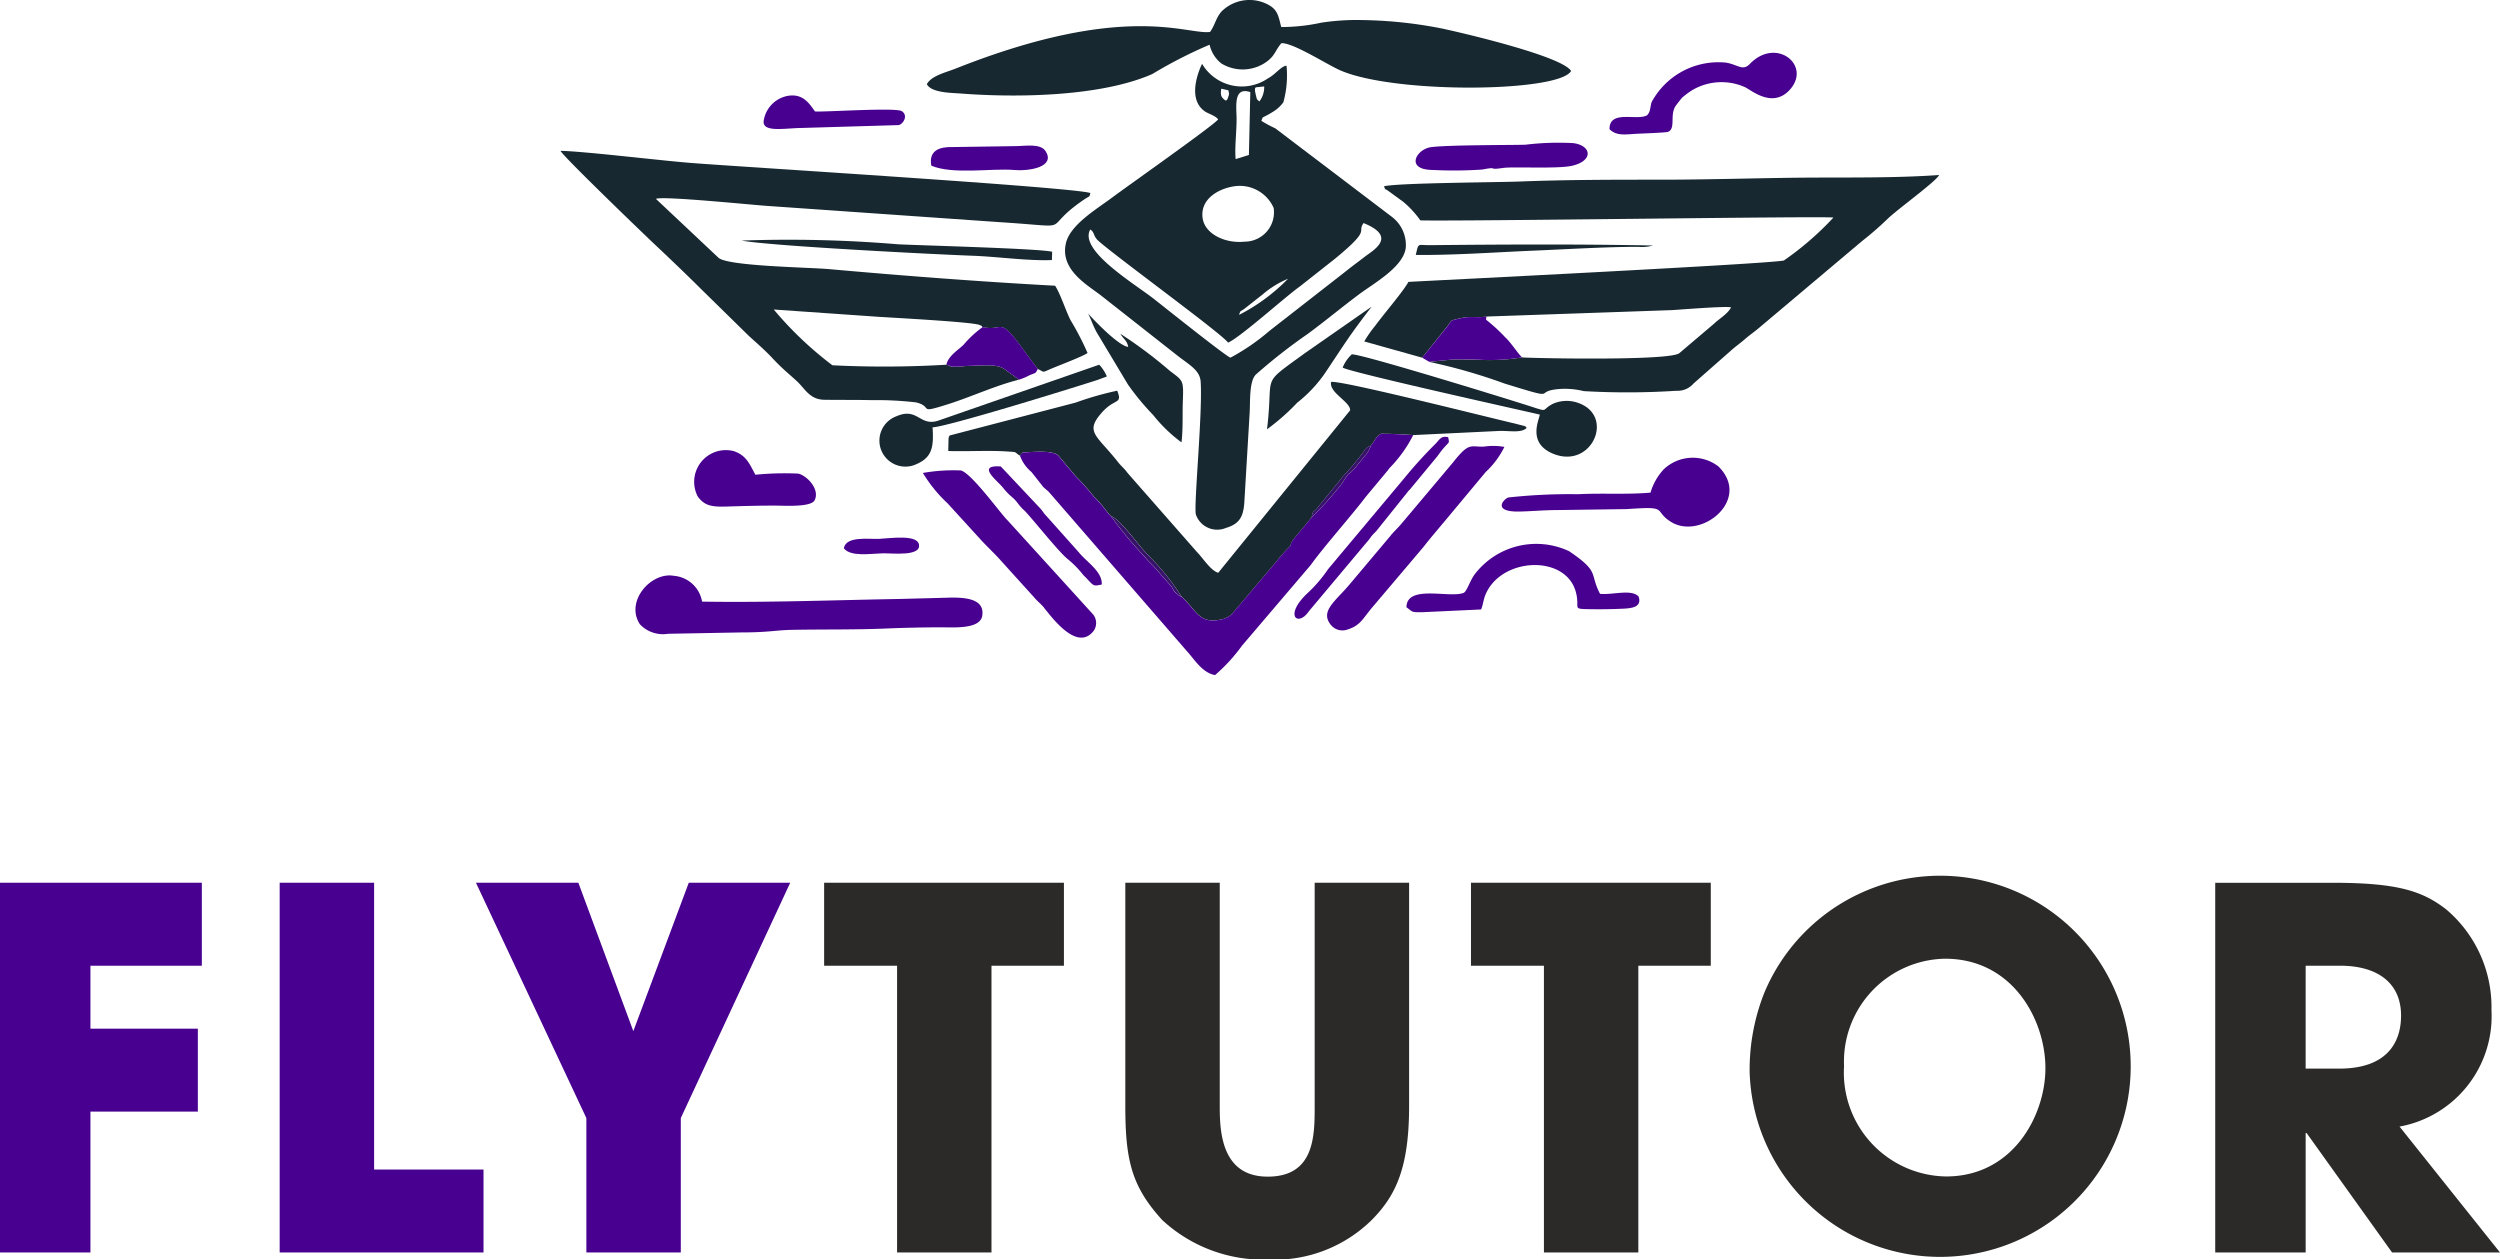 <svg xmlns="http://www.w3.org/2000/svg" width="110.771" height="55.805" viewBox="0 0 110.771 55.805">
  <g id="Layer_x0020_1" transform="translate(-1137.96 -916.315)">
    <g id="_2708442476944" transform="translate(1137.96 916.315)">
      <g id="Group_37713" data-name="Group 37713" transform="translate(24.842 0)">
        <path id="Path_168046" data-name="Path 168046" d="M1528.907,950.43c.074-.227.044-.126.238-.272l.8-.629a4.209,4.209,0,0,1,1.132-.7A8.3,8.3,0,0,1,1528.907,950.43Zm-.486,1.228c.52-.215,2.551-2.044,3.182-2.49l1.565-1.234c1.63-1.342.942-1.128,1.255-1.572,1.518.614.435,1.2.042,1.5-.305.239-.562.421-.846.651l-3.363,2.623a9.577,9.577,0,0,1-1.729,1.189c-.165-.027-3.006-2.3-3.412-2.617-.879-.682-3.327-2.151-2.8-3.062.195.138.123.233.287.43.3.369,5.569,4.2,5.814,4.579Zm.219-6.917a1.64,1.64,0,0,1,1.8.952,1.3,1.3,0,0,1-1.284,1.492c-.862.092-1.747-.336-1.859-1.015C1527.159,945.342,1527.931,944.862,1528.64,944.741Zm.116-1.214c-.05-.489.048-1.273.041-1.821-.006-.52-.143-1.4.608-1.146l-.062,2.785Zm-.33-2.748c-.069.209-.078.112-.119.154-.177-.132-.24-.214-.188-.525l.316.071C1528.457,940.648,1528.49,940.587,1528.426,940.779Zm1.223-.1c-.084-.34,0-.307,0-.332l.372-.039a1.034,1.034,0,0,1-.215.665C1529.676,940.863,1529.7,940.89,1529.649,940.683Zm.248,1.153c.084-.239,0-.08.493-.389a1.593,1.593,0,0,0,.48-.433,4.458,4.458,0,0,0,.14-1.619c-.222,0-.509.4-.815.554a2.047,2.047,0,0,1-2.927-.638s-.779,1.513.144,2.119c.159.1.452.181.568.341-.139.225-3.94,2.9-4.68,3.453-.718.534-1.877,1.218-2.065,2.035-.281,1.22,1.034,1.89,1.623,2.369l3.424,2.693c.554.406.9.628.925,1.093.085,1.414-.307,5.4-.216,5.859a1,1,0,0,0,1.336.6c.633-.187.789-.534.82-1.251l.228-3.829c.033-.493-.031-1.423.282-1.721a24.511,24.511,0,0,1,2.3-1.8c.778-.575,1.507-1.182,2.277-1.757.642-.479,1.941-1.193,2.058-2.042a1.567,1.567,0,0,0-.6-1.373l-5.18-3.932A5.338,5.338,0,0,1,1529.9,941.835Z" transform="translate(-1498.848 -936.478)" fill="#172830" fill-rule="evenodd"/>
        <path id="Path_168047" data-name="Path 168047" d="M1631.481,987.463l1.052-1.313c.314-.376.087-.309.709-.448.367-.081.715,0,1.1-.062l8.2-.284c.2-.009,2.475-.195,2.626-.119-.169.305-.528.5-.744.711l-1.548,1.314c-.44.363-6.913.216-6.972.187a8.618,8.618,0,0,1-2.017.1c-.347,0-.695-.01-1.042-.006l-1.057.106a24.926,24.926,0,0,1,3.348.962c2.622.808,1.106.313,2.522.234a3.477,3.477,0,0,1,.98.1,33.6,33.6,0,0,0,4.1-.015.938.938,0,0,0,.767-.323l1.661-1.462c.166-.153.4-.316.611-.5s.353-.275.58-.461l4.629-3.9a14.191,14.191,0,0,0,1.113-.968c.422-.416,2.172-1.675,2.286-1.947-2.007.144-4.15.1-6.185.119-2.067.022-4.123.089-6.182.089s-4.174,0-6.22.081c-1.032.039-5.4.059-6.011.212.11.238-.047.032.2.209l.675.494a4.371,4.371,0,0,1,.738.807c1.9.047,18.134-.2,18.3-.124a13.321,13.321,0,0,1-2.192,1.9c-.477.144-15.632.894-16.638.949-.2.384-1.055,1.38-1.479,1.954a5.278,5.278,0,0,0-.477.685Z" transform="translate(-1593.308 -971.615)" fill="#172830" fill-rule="evenodd"/>
        <path id="Path_168048" data-name="Path 168048" d="M1360.021,980.677l-.59-.426c-.362-.307-1.008-.19-1.783-.181a2.527,2.527,0,0,1-.667.02c-.087-.025.074-.007-.18-.076a46.481,46.481,0,0,1-5.05.025,15.9,15.9,0,0,1-2.6-2.471l4.64.323c.649.043,4.164.228,4.476.361.182.078.007-.031.14.095.98.219.664-.606,1.964,1.226l.478.63c.307.138.174.172.516.023.415-.18,1.464-.57,1.691-.731a12.343,12.343,0,0,0-.759-1.463c-.231-.472-.435-1.134-.678-1.518-3.338-.181-6.708-.44-10.023-.736-.861-.078-4.469-.127-4.89-.5l-2.773-2.61c.232-.147,4.322.273,4.994.314l10.284.719c3.427.217,1.7.382,3.6-.943.394-.275.308-.137.371-.35-.682-.254-15.549-1.164-17.669-1.332-1.309-.1-4.8-.523-5.808-.538.1.24,3.884,3.875,4.125,4.1.64.6,1.513,1.435,2.122,2.043l2.1,2.06c.35.319.72.638,1.038.979.426.456.65.626,1.073,1.011.372.337.57.825,1.228.836.7.011,1.393,0,2.087.017a15.135,15.135,0,0,1,1.986.1c.789.2,0,.528,1.443.069,1-.319,2.093-.825,3.105-1.074Z" transform="translate(-1339.71 -963.854)" fill="#172830" fill-rule="evenodd"/>
        <path id="Path_168049" data-name="Path 168049" d="M1484.009,917.731c-1.032.134-3.764-1.354-11.264,1.62-.453.18-1.075.315-1.284.693.2.385,1.077.383,1.521.416,2.513.193,6.207.131,8.468-.864a20.457,20.457,0,0,1,2.54-1.3,1.486,1.486,0,0,0,.518.829,1.816,1.816,0,0,0,2.074-.124c.32-.262.315-.448.587-.771.51-.037,2.033.953,2.624,1.208,2.444,1.054,9.7.962,10.214.021-.4-.648-4.68-1.659-5.748-1.886a19.44,19.44,0,0,0-3.512-.369,10.282,10.282,0,0,0-1.81.116,8.328,8.328,0,0,1-1.773.193c-.117-.458-.148-.719-.491-.941a1.757,1.757,0,0,0-2.146.244c-.261.287-.289.6-.517.915Z" transform="translate(-1455.237 -916.315)" fill="#172830" fill-rule="evenodd"/>
        <path id="Path_168050" data-name="Path 168050" d="M1482.347,1056.98c.015-.02.076-.111.095-.139.412-.028,1.324-.125,1.6.128l.768.916a10.178,10.178,0,0,1,.8.9c.4.371.657.8.767.869.405.137,1.258,1.345,1.612,1.7a10.558,10.558,0,0,1,1.516,1.875c.653.58.757,1.214,1.725,1.01a1.042,1.042,0,0,0,.486-.227l1.97-2.322a1.871,1.871,0,0,0,.139-.18l.345-.384c.261-.234.086-.135.278-.427l.819-.99c.043-.351.122-.2.284-.462l.962-1.177a3.564,3.564,0,0,1,.326-.374,9.911,9.911,0,0,0,.65-.791c.158-.183.143-.278.4-.373.146-.167.24-.432.456-.527.477,0,1.038.03,1.421.059l3.848-.185c.415-.007.954.1,1.176-.133-.08-.106.022-.02-.108-.087l-.417-.107c-1.437-.336-7.777-1.941-8.139-1.841-.1.475.851.871.844,1.255l-5.846,7.2c-.335-.1-.678-.653-.942-.922l-3.073-3.5c-.159-.22-.266-.281-.426-.485-.952-1.21-1.5-1.324-.69-2.22.555-.617.9-.325.656-.942a14.315,14.315,0,0,0-1.847.529l-5.567,1.453c-.073.1-.019-.025-.06.138l-.012.552c.786.028,1.811-.033,2.6.021C1482.265,1056.824,1482.038,1056.792,1482.347,1056.98Z" transform="translate(-1461.989 -1036.786)" fill="#172830" fill-rule="evenodd"/>
        <path id="Path_168051" data-name="Path 168051" d="M1520.582,1072.9a1.228,1.228,0,0,1-.287.477c-.107.137-.2.249-.323.4-.51.626-.222.089-.655.779a14.352,14.352,0,0,1-1.362,1.523l-.819.99c-.192.292-.017.193-.278.427l-.345.384a1.834,1.834,0,0,1-.139.18l-1.97,2.322a1.042,1.042,0,0,1-.486.227c-.968.2-1.073-.43-1.725-1.01-.219-.108-.032,0-.2-.129s-.156-.192-.251-.331l-.793-.9a4.266,4.266,0,0,1-.385-.405,18.3,18.3,0,0,1-1.5-1.81c-.11-.074-.372-.5-.767-.869a10.178,10.178,0,0,0-.8-.9l-.768-.916c-.276-.254-1.187-.156-1.6-.128-.019.028-.08.12-.095.139a1.724,1.724,0,0,0,.509.718l.517.655c.107.113.191.151.3.282l6.074,7.006c.305.325.677.963,1.244,1.054a7.516,7.516,0,0,0,1.191-1.3l3.053-3.583c.581-.811,1.806-2.186,2.443-3.027l.975-1.17a.928.928,0,0,1,.116-.142,5.8,5.8,0,0,0,1-1.409c-.383-.03-.944-.059-1.421-.059-.215.095-.309.36-.456.527Z" transform="translate(-1484.682 -1053.154)" fill="#480090" fill-rule="evenodd"/>
        <path id="Path_168052" data-name="Path 168052" d="M1369.566,1124.535a1.382,1.382,0,0,0-1.255-1.144c-1-.18-2.168,1.129-1.5,2.147a1.4,1.4,0,0,0,1.244.422l3.234-.06c1.25,0,1.51-.1,2.277-.115,1.455-.026,2.768,0,4.2-.06.793-.033,1.582-.049,2.373-.052.575,0,1.75.095,1.842-.516.127-.835-.964-.816-1.651-.793l-2.067.054C1375.367,1124.469,1372.471,1124.582,1369.566,1124.535Z" transform="translate(-1363.3 -1097.878)" fill="#480090" fill-rule="evenodd"/>
        <path id="Path_168053" data-name="Path 168053" d="M1623.34,1076.812a2.77,2.77,0,0,0-.9-.014c-.589.028-.649-.222-1.356.678l-2.29,2.721c-.153.186-.382.4-.494.545l-1.845,2.193c-.622.733-1.294,1.162-.8,1.768a.658.658,0,0,0,.747.195c.549-.175.65-.456,1.064-.953l2.3-2.715c.32-.411.564-.688.912-1.107l1.835-2.2A3.814,3.814,0,0,0,1623.34,1076.812Z" transform="translate(-1581.525 -1057.01)" fill="#480090" fill-rule="evenodd"/>
        <path id="Path_168054" data-name="Path 168054" d="M1475.419,1091.54c.336.4,1.462,1.973,2.2,1.018a.609.609,0,0,0-.023-.722l-3.811-4.191c-.283-.271-1.562-2.053-2.048-2.192a7.751,7.751,0,0,0-1.686.111,6.168,6.168,0,0,0,1.089,1.341l1.552,1.7c.394.411.555.547.923.964l1.358,1.5c.155.186.288.276.447.463Z" transform="translate(-1454.001 -1064.608)" fill="#480090" fill-rule="evenodd"/>
        <path id="Path_168055" data-name="Path 168055" d="M1684.938,1082.57c-1.063.094-2.129.014-3.214.071a24.93,24.93,0,0,0-3.091.145c-.235.095-.69.643.486.623.5-.009,1.1-.064,1.629-.065l3.141-.044c.271-.018.555-.038.829-.044.842-.016.481.2,1.111.6,1.319.851,3.615-.958,2.12-2.445a1.869,1.869,0,0,0-2.43.132A2.6,2.6,0,0,0,1684.938,1082.57Z" transform="translate(-1636.649 -1060.743)" fill="#480090" fill-rule="evenodd"/>
        <path id="Path_168056" data-name="Path 168056" d="M1647.338,1114.764c.071-.14.107-.421.174-.6.645-1.715,3.556-1.869,4.023-.192.217.781-.234.762.683.777.462.006.867,0,1.305-.018s.959-.039.8-.537c-.305-.356-1.18-.064-1.712-.127-.481-.919.011-.952-1.37-1.888a3.432,3.432,0,0,0-4.179,1.018c-.209.271-.337.734-.486.825-.622.256-2.527-.387-2.543.64.3.214.191.224.7.22l2.606-.122Z" transform="translate(-1606.558 -1087.756)" fill="#480090" fill-rule="evenodd"/>
        <path id="Path_168057" data-name="Path 168057" d="M1630.436,1048.226c1.713.693,2.747-1.694,1.087-2.26a1.5,1.5,0,0,0-1.12.05c-.506.264-.172.369-.883.138-.922-.3-7.583-2.359-8.015-2.336a1.609,1.609,0,0,0-.405.589c.419.227,7.648,1.83,8.734,2.08C1629.814,1046.712,1629.261,1047.75,1630.436,1048.226Z" transform="translate(-1586.451 -1028.118)" fill="#172830" fill-rule="evenodd"/>
        <path id="Path_168058" data-name="Path 168058" d="M1718.787,938.064c-.454.249-1.671-.26-1.657.616.321.309.7.227,1.205.2.186-.01,1.3-.048,1.389-.086.345-.145.075-.715.318-1.12.037-.064.287-.379.31-.4a4.008,4.008,0,0,1,.449-.331,2.558,2.558,0,0,1,2.3-.142c.249.087,1.209.989,2,.147,1.01-1.08-.575-2.383-1.752-1.164-.323.335-.523.03-1.065-.057a3.361,3.361,0,0,0-3.289,1.75C1718.925,937.691,1718.95,937.922,1718.787,938.064Z" transform="translate(-1670.656 -932.953)" fill="#480090" fill-rule="evenodd"/>
        <path id="Path_168059" data-name="Path 168059" d="M1390.275,1079.219c-.26-.478-.4-.864-.97-1.05a1.406,1.406,0,0,0-1.591,2c.332.484.742.475,1.4.456.669-.022,1.361-.039,2.02-.038.448,0,1.609.08,1.768-.241.245-.5-.374-1.113-.739-1.178A13.233,13.233,0,0,0,1390.275,1079.219Z" transform="translate(-1381.647 -1058.184)" fill="#480090" fill-rule="evenodd"/>
        <path id="Path_168060" data-name="Path 168060" d="M1456.679,1050.325c.638-.025,5.86-1.634,7.286-2.093l.436-.162a1.728,1.728,0,0,0-.339-.52L1457.01,1050c-.905.355-.956-.589-1.925-.169a1.151,1.151,0,1,0,.885,2.122c.688-.3.767-.759.708-1.624Z" transform="translate(-1440.2 -1031.39)" fill="#172830" fill-rule="evenodd"/>
        <path id="Path_168061" data-name="Path 168061" d="M1652.261,967.711c-.151.025-3.831,0-4.316.132-.6.163-.991.978.171.989a18.389,18.389,0,0,0,2.2-.018c.794-.148.159.038.925-.07.473-.068,2.428.052,3.072-.1.948-.229.844-.894.044-1A12,12,0,0,0,1652.261,967.711Z" transform="translate(-1609.485 -961.302)" fill="#480090" fill-rule="evenodd"/>
        <path id="Path_168062" data-name="Path 168062" d="M1529.52,1029.16c.132.26.207.512.372.819l1.39,2.321a11.188,11.188,0,0,0,1.119,1.354,6.567,6.567,0,0,0,1.256,1.212c.072-.614.036-1.25.06-1.88.037-.911-.012-.852-.59-1.3a19.819,19.819,0,0,0-2.182-1.634c.148.248.3.3.35.583-.428-.042-1.519-1.185-1.776-1.478Z" transform="translate(-1506.148 -1015.265)" fill="#172830" fill-rule="evenodd"/>
        <path id="Path_168063" data-name="Path 168063" d="M1593.88,1032.077a9.838,9.838,0,0,0,1.34-1.181,5.984,5.984,0,0,0,1.23-1.308c.891-1.33,1.066-1.646,2.069-2.948l-2.956,2.06C1593.53,1030.185,1594.194,1029.539,1593.88,1032.077Z" transform="translate(-1562.583 -1013.055)" fill="#172830" fill-rule="evenodd"/>
        <path id="Path_168064" data-name="Path 168064" d="M1649.72,1032.042l.314.185,1.057-.106c.347,0,.694,0,1.042.006a8.618,8.618,0,0,0,2.017-.1c-.139-.095-.515-.682-.746-.882a7.567,7.567,0,0,0-.85-.782c0-.132-.018-.053.032-.144-.389.064-.738-.02-1.1.062-.622.139-.4.073-.709.448Z" transform="translate(-1611.547 -1016.194)" fill="#480090" fill-rule="evenodd"/>
        <path id="Path_168065" data-name="Path 168065" d="M1415.008,951.374c-.262-.372-.553-.824-1.251-.68a1.321,1.321,0,0,0-1.008,1.029c-.135.543.629.435,1.451.39l4.533-.134c.224-.089.4-.443.121-.617S1415.334,951.414,1415.008,951.374Z" transform="translate(-1403.741 -946.437)" fill="#480090" fill-rule="evenodd"/>
        <path id="Path_168066" data-name="Path 168066" d="M1610.6,1073.514c-.346-.078-.388.135-.6.331a19.276,19.276,0,0,0-1.331,1.469l-3.383,4.038a6.327,6.327,0,0,1-.863,1.021c-1.141,1.033-.489,1.581.006.851l2.552-3.043a1.822,1.822,0,0,0,.2-.255,2.272,2.272,0,0,1,.22-.235l1.45-1.809a1.122,1.122,0,0,0,.124-.138l1.149-1.389C1610.65,1073.607,1610.672,1073.89,1610.6,1073.514Z" transform="translate(-1571.275 -1054.143)" fill="#480090" fill-rule="evenodd"/>
        <path id="Path_168067" data-name="Path 168067" d="M1478.51,1035.643c.254.069.092.052.18.076a2.522,2.522,0,0,0,.667-.02c.774-.009,1.421-.125,1.783.181l.59.426a2.663,2.663,0,0,0,.448-.188c.294-.132.262-.051.384-.287l-.478-.63c-1.3-1.832-.984-1.007-1.964-1.226a4.758,4.758,0,0,0-.856.793C1479.028,1034.994,1478.586,1035.263,1478.51,1035.643Z" transform="translate(-1461.419 -1019.484)" fill="#480090" fill-rule="evenodd"/>
        <path id="Path_168068" data-name="Path 168068" d="M1472.951,969.578c.968.406,2.665.107,3.662.19.742.062,1.842-.153,1.4-.836-.229-.357-.928-.219-1.341-.22l-2.991.044C1473.141,968.791,1472.852,969.037,1472.951,969.578Z" transform="translate(-1456.528 -962.237)" fill="#480090" fill-rule="evenodd"/>
        <path id="Path_168069" data-name="Path 168069" d="M1418.57,1003.21l.011-.369c-.619-.144-5.741-.276-6.832-.33a58.14,58.14,0,0,0-6.93-.164c1.262.238,8.563.612,10.247.672C1416.177,1003.06,1417.5,1003.253,1418.57,1003.21Z" transform="translate(-1396.803 -991.687)" fill="#172830" fill-rule="evenodd"/>
        <path id="Path_168070" data-name="Path 168070" d="M1496.36,1086.319c-.13-.134-.145-.192-.262-.326l-1.757-1.867c-1.106-.079-.166.614.089.931.371.459.416.372.665.7a2.351,2.351,0,0,0,.313.341c.349.361,1.494,1.808,1.9,2.134a4.393,4.393,0,0,1,.678.691c.5.5.4.525.829.432.03-.579-.678-1-1.013-1.421Z" transform="translate(-1474.839 -1063.457)" fill="#480090" fill-rule="evenodd"/>
        <path id="Path_168071" data-name="Path 168071" d="M1647.4,1004.752c1.688.018,3.543-.119,5.236-.19,1.319-.055,3.317-.174,4.62-.167a1.874,1.874,0,0,0,.657-.06c-3.317-.065-6.57-.048-9.9-.015C1647.457,1004.32,1647.535,1004.2,1647.4,1004.752Z" transform="translate(-1609.512 -993.457)" fill="#172830" fill-rule="evenodd"/>
        <path id="Path_168072" data-name="Path 168072" d="M1441.61,1110.238c.3.385,1.149.24,1.725.224.41-.01,1.728.156,1.6-.405-.1-.437-1.271-.259-1.766-.236C1442.694,1109.842,1441.708,1109.686,1441.61,1110.238Z" transform="translate(-1429.063 -1085.945)" fill="#480090" fill-rule="evenodd"/>
        <path id="Path_168073" data-name="Path 168073" d="M1540.858,1105.611a10.558,10.558,0,0,0-1.516-1.875c-.353-.351-1.207-1.559-1.612-1.7a18.284,18.284,0,0,0,1.5,1.81,4.266,4.266,0,0,0,.385.405l.793.9c.095.139.09.2.251.331S1540.638,1105.5,1540.858,1105.611Z" transform="translate(-1513.347 -1079.171)" fill="#361369" fill-rule="evenodd"/>
        <path id="Path_168074" data-name="Path 168074" d="M1609.93,1079.827a14.364,14.364,0,0,0,1.362-1.523c.433-.691.145-.154.655-.779.122-.149.215-.261.323-.4a1.229,1.229,0,0,0,.287-.477c-.261.095-.246.19-.4.373a9.916,9.916,0,0,1-.65.791,3.565,3.565,0,0,0-.326.374l-.962,1.177c-.163.264-.241.111-.285.462Z" transform="translate(-1576.656 -1056.907)" fill="#361369" fill-rule="evenodd"/>
      </g>
      <g id="Group_37714" data-name="Group 37714" transform="translate(0 38.804)">
        <path id="Path_168075" data-name="Path 168075" d="M1137.96,1250.342h4.007V1244.1h4.759v-3.674h-4.759v-2.789h4.936v-3.676h-8.943Zm12.392,0h9.032v-3.674h-4.848V1233.96h-4.184Zm13.589,0h4.184v-5.955l4.848-10.427h-4.494l-2.457,6.575-2.436-6.575h-4.537l4.892,10.427Z" transform="translate(-1137.96 -1233.651)" fill="#480090"/>
        <path id="Path_168076" data-name="Path 168076" d="M1437.742,1248.141h4.183v-12.706h3.21v-3.676H1434.51v3.676h3.232Zm10.113-16.382v9.9c0,2.414.287,3.565,1.638,5.047a6.6,6.6,0,0,0,4.715,1.75,6.127,6.127,0,0,0,4.583-1.772c1.04-1.061,1.638-2.279,1.638-5.025v-9.9h-4.184v9.9c0,1.307,0,3.122-2.081,3.122-2.059,0-2.125-2.015-2.125-3.122v-9.9Zm18.548,16.382h4.183v-12.706h3.21v-3.676h-10.625v3.676h3.232Zm9.758-11.49a9.246,9.246,0,0,0-.643,3.5,8.444,8.444,0,1,0,.643-3.5Zm3.541,3.255a4.56,4.56,0,0,1,4.472-4.781c3.011,0,4.449,2.723,4.449,4.848,0,2.1-1.438,4.8-4.4,4.8A4.6,4.6,0,0,1,1479.7,1239.906Zm16.445,8.235h4.007v-5.291h.043l3.786,5.291h4.781l-4.45-5.578a4.972,4.972,0,0,0,4.073-5.158,5.674,5.674,0,0,0-2.014-4.472c-1.063-.819-2.168-1.173-5.047-1.173h-5.179Zm4.007-12.706h1.527c1.616,0,2.7.73,2.7,2.213,0,.8-.287,2.347-2.745,2.347h-1.483Z" transform="translate(-1397.994 -1231.45)" fill="#2b2a29"/>
      </g>
    </g>
  </g>
</svg>
